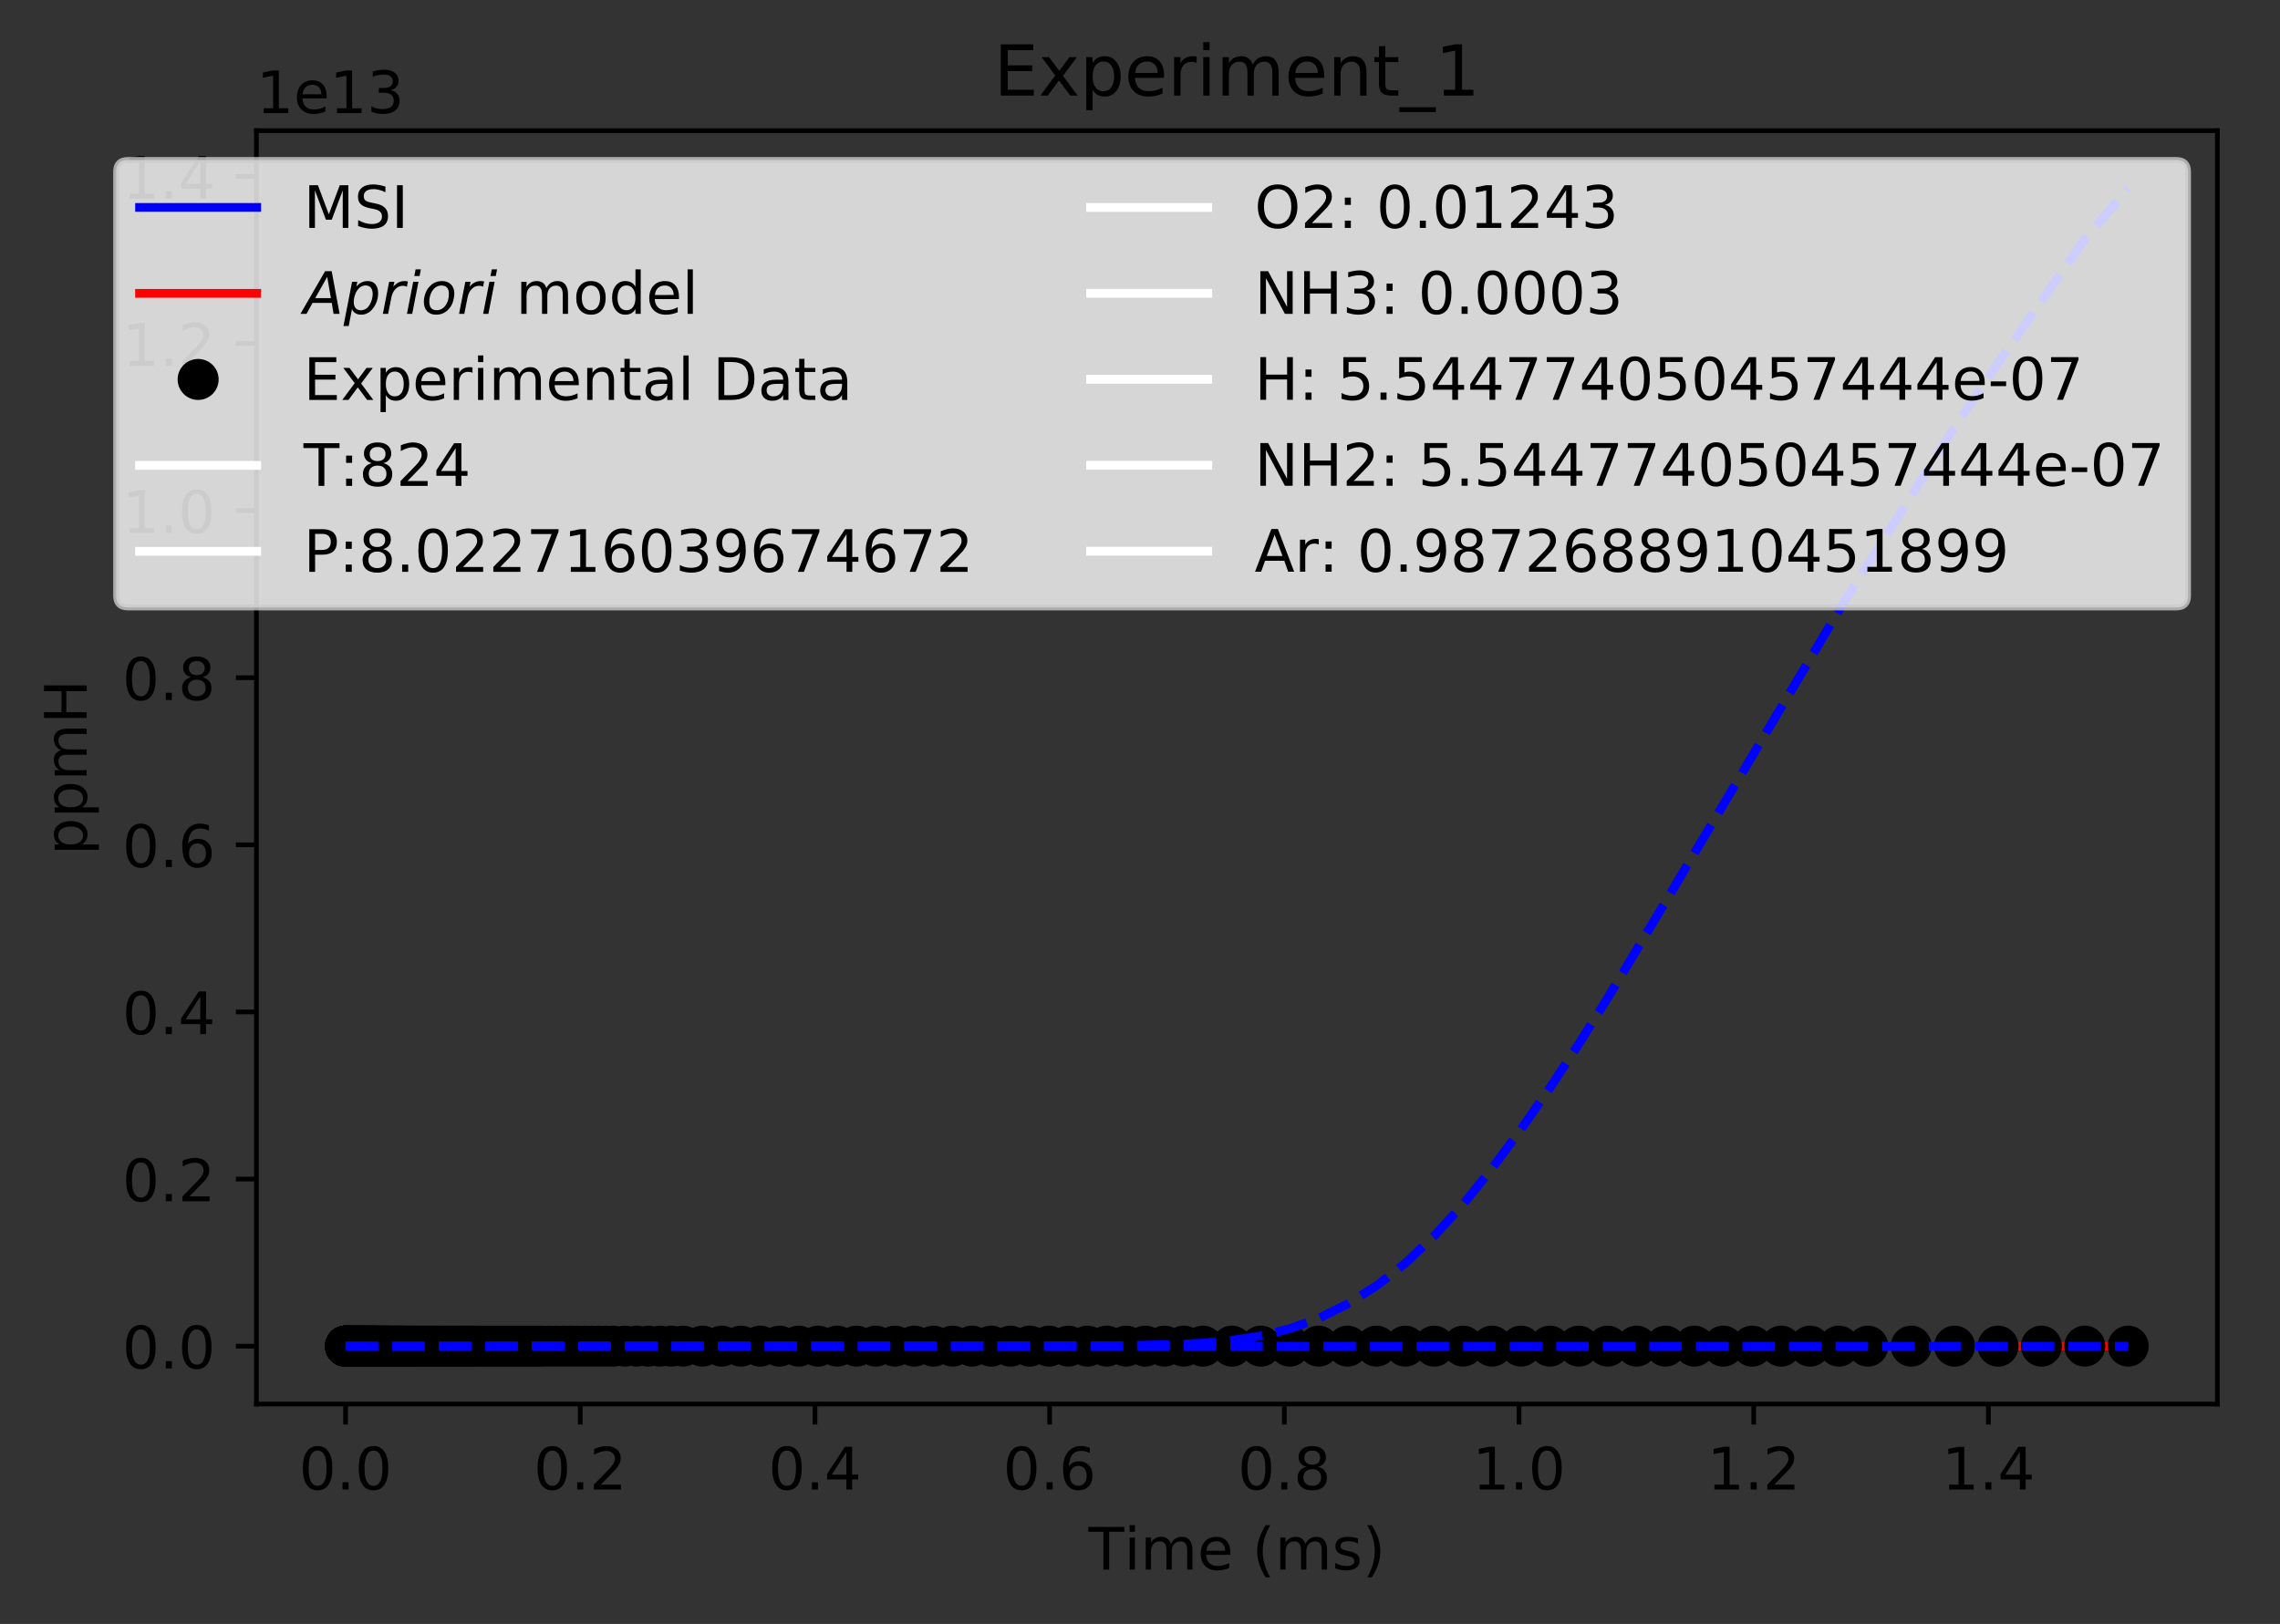 <?xml version="1.0" encoding="utf-8" standalone="no"?>
<!DOCTYPE svg PUBLIC "-//W3C//DTD SVG 1.1//EN"
  "http://www.w3.org/Graphics/SVG/1.1/DTD/svg11.dtd">
<!-- Created with matplotlib (https://matplotlib.org/) -->
<svg height="277.314pt" version="1.1" viewBox="0 0 389.281 277.314" width="389.281pt" xmlns="http://www.w3.org/2000/svg" xmlns:xlink="http://www.w3.org/1999/xlink">
 <rect x="0" y="0" width="389.281" height="277.314" fill="#333333" stroke="none"/>
 <defs>
  <style type="text/css">
*{stroke-linecap:butt;stroke-linejoin:round;}
  </style>
 </defs>
 <g id="figure_1">
  <g id="patch_1">
   <path d="M 0 277.314 
L 389.281 277.314 
L 389.281 0 
L 0 0 
z
" style="fill:none;"/>
  </g>
  <g id="axes_1">
   <g id="patch_2">
    <path d="M 43.781 239.758 
L 378.581 239.758 
L 378.581 22.318 
L 43.781 22.318 
z
" style="fill:none;"/>
   </g>
   <g id="matplotlib.axis_1">
    <g id="xtick_1">
     <g id="line2d_1">
      <defs>
       <path d="M 0 0 
L 0 3.5 
" id="m7306527400" style="stroke:#000000;stroke-width:0.8;"/>
      </defs>
      <g>
       <use style="stroke:#000000;stroke-width:0.8;" x="58.999" xlink:href="#m7306527400" y="239.758"/>
      </g>
     </g>
     <g id="text_1">
      <!-- 0.0 -->
      <defs>
       <path d="M 31.781 66.406 
Q 24.172 66.406 20.328 58.906 
Q 16.5 51.422 16.5 36.375 
Q 16.5 21.391 20.328 13.891 
Q 24.172 6.391 31.781 6.391 
Q 39.453 6.391 43.281 13.891 
Q 47.125 21.391 47.125 36.375 
Q 47.125 51.422 43.281 58.906 
Q 39.453 66.406 31.781 66.406 
z
M 31.781 74.219 
Q 44.047 74.219 50.516 64.516 
Q 56.984 54.828 56.984 36.375 
Q 56.984 17.969 50.516 8.266 
Q 44.047 -1.422 31.781 -1.422 
Q 19.531 -1.422 13.062 8.266 
Q 6.594 17.969 6.594 36.375 
Q 6.594 54.828 13.062 64.516 
Q 19.531 74.219 31.781 74.219 
z
" id="DejaVuSans-48"/>
       <path d="M 10.688 12.406 
L 21 12.406 
L 21 0 
L 10.688 0 
z
" id="DejaVuSans-46"/>
      </defs>
      <g transform="translate(51.048 254.357)scale(0.1 -0.1)">
       <use xlink:href="#DejaVuSans-48"/>
       <use x="63.623" xlink:href="#DejaVuSans-46"/>
       <use x="95.41" xlink:href="#DejaVuSans-48"/>
      </g>
     </g>
    </g>
    <g id="xtick_2">
     <g id="line2d_2">
      <g>
       <use style="stroke:#000000;stroke-width:0.8;" x="99.071" xlink:href="#m7306527400" y="239.758"/>
      </g>
     </g>
     <g id="text_2">
      <!-- 0.2 -->
      <defs>
       <path d="M 19.188 8.297 
L 53.609 8.297 
L 53.609 0 
L 7.328 0 
L 7.328 8.297 
Q 12.938 14.109 22.625 23.891 
Q 32.328 33.688 34.812 36.531 
Q 39.547 41.844 41.422 45.531 
Q 43.312 49.219 43.312 52.781 
Q 43.312 58.594 39.234 62.25 
Q 35.156 65.922 28.609 65.922 
Q 23.969 65.922 18.812 64.312 
Q 13.672 62.703 7.812 59.422 
L 7.812 69.391 
Q 13.766 71.781 18.938 73 
Q 24.125 74.219 28.422 74.219 
Q 39.75 74.219 46.484 68.547 
Q 53.219 62.891 53.219 53.422 
Q 53.219 48.922 51.531 44.891 
Q 49.859 40.875 45.406 35.406 
Q 44.188 33.984 37.641 27.219 
Q 31.109 20.453 19.188 8.297 
z
" id="DejaVuSans-50"/>
      </defs>
      <g transform="translate(91.119 254.357)scale(0.1 -0.1)">
       <use xlink:href="#DejaVuSans-48"/>
       <use x="63.623" xlink:href="#DejaVuSans-46"/>
       <use x="95.41" xlink:href="#DejaVuSans-50"/>
      </g>
     </g>
    </g>
    <g id="xtick_3">
     <g id="line2d_3">
      <g>
       <use style="stroke:#000000;stroke-width:0.8;" x="139.142" xlink:href="#m7306527400" y="239.758"/>
      </g>
     </g>
     <g id="text_3">
      <!-- 0.4 -->
      <defs>
       <path d="M 37.797 64.312 
L 12.891 25.391 
L 37.797 25.391 
z
M 35.203 72.906 
L 47.609 72.906 
L 47.609 25.391 
L 58.016 25.391 
L 58.016 17.188 
L 47.609 17.188 
L 47.609 0 
L 37.797 0 
L 37.797 17.188 
L 4.891 17.188 
L 4.891 26.703 
z
" id="DejaVuSans-52"/>
      </defs>
      <g transform="translate(131.19 254.357)scale(0.1 -0.1)">
       <use xlink:href="#DejaVuSans-48"/>
       <use x="63.623" xlink:href="#DejaVuSans-46"/>
       <use x="95.41" xlink:href="#DejaVuSans-52"/>
      </g>
     </g>
    </g>
    <g id="xtick_4">
     <g id="line2d_4">
      <g>
       <use style="stroke:#000000;stroke-width:0.8;" x="179.213" xlink:href="#m7306527400" y="239.758"/>
      </g>
     </g>
     <g id="text_4">
      <!-- 0.6 -->
      <defs>
       <path d="M 33.016 40.375 
Q 26.375 40.375 22.484 35.828 
Q 18.609 31.297 18.609 23.391 
Q 18.609 15.531 22.484 10.953 
Q 26.375 6.391 33.016 6.391 
Q 39.656 6.391 43.531 10.953 
Q 47.406 15.531 47.406 23.391 
Q 47.406 31.297 43.531 35.828 
Q 39.656 40.375 33.016 40.375 
z
M 52.594 71.297 
L 52.594 62.312 
Q 48.875 64.062 45.094 64.984 
Q 41.312 65.922 37.594 65.922 
Q 27.828 65.922 22.672 59.328 
Q 17.531 52.734 16.797 39.406 
Q 19.672 43.656 24.016 45.922 
Q 28.375 48.188 33.594 48.188 
Q 44.578 48.188 50.953 41.516 
Q 57.328 34.859 57.328 23.391 
Q 57.328 12.156 50.688 5.359 
Q 44.047 -1.422 33.016 -1.422 
Q 20.359 -1.422 13.672 8.266 
Q 6.984 17.969 6.984 36.375 
Q 6.984 53.656 15.188 63.938 
Q 23.391 74.219 37.203 74.219 
Q 40.922 74.219 44.703 73.484 
Q 48.484 72.75 52.594 71.297 
z
" id="DejaVuSans-54"/>
      </defs>
      <g transform="translate(171.261 254.357)scale(0.1 -0.1)">
       <use xlink:href="#DejaVuSans-48"/>
       <use x="63.623" xlink:href="#DejaVuSans-46"/>
       <use x="95.41" xlink:href="#DejaVuSans-54"/>
      </g>
     </g>
    </g>
    <g id="xtick_5">
     <g id="line2d_5">
      <g>
       <use style="stroke:#000000;stroke-width:0.8;" x="219.284" xlink:href="#m7306527400" y="239.758"/>
      </g>
     </g>
     <g id="text_5">
      <!-- 0.8 -->
      <defs>
       <path d="M 31.781 34.625 
Q 24.75 34.625 20.719 30.859 
Q 16.703 27.094 16.703 20.516 
Q 16.703 13.922 20.719 10.156 
Q 24.75 6.391 31.781 6.391 
Q 38.812 6.391 42.859 10.172 
Q 46.922 13.969 46.922 20.516 
Q 46.922 27.094 42.891 30.859 
Q 38.875 34.625 31.781 34.625 
z
M 21.922 38.812 
Q 15.578 40.375 12.031 44.719 
Q 8.5 49.078 8.5 55.328 
Q 8.5 64.062 14.719 69.141 
Q 20.953 74.219 31.781 74.219 
Q 42.672 74.219 48.875 69.141 
Q 55.078 64.062 55.078 55.328 
Q 55.078 49.078 51.531 44.719 
Q 48 40.375 41.703 38.812 
Q 48.828 37.156 52.797 32.312 
Q 56.781 27.484 56.781 20.516 
Q 56.781 9.906 50.312 4.234 
Q 43.844 -1.422 31.781 -1.422 
Q 19.734 -1.422 13.25 4.234 
Q 6.781 9.906 6.781 20.516 
Q 6.781 27.484 10.781 32.312 
Q 14.797 37.156 21.922 38.812 
z
M 18.312 54.391 
Q 18.312 48.734 21.844 45.562 
Q 25.391 42.391 31.781 42.391 
Q 38.141 42.391 41.719 45.562 
Q 45.312 48.734 45.312 54.391 
Q 45.312 60.062 41.719 63.234 
Q 38.141 66.406 31.781 66.406 
Q 25.391 66.406 21.844 63.234 
Q 18.312 60.062 18.312 54.391 
z
" id="DejaVuSans-56"/>
      </defs>
      <g transform="translate(211.332 254.357)scale(0.1 -0.1)">
       <use xlink:href="#DejaVuSans-48"/>
       <use x="63.623" xlink:href="#DejaVuSans-46"/>
       <use x="95.41" xlink:href="#DejaVuSans-56"/>
      </g>
     </g>
    </g>
    <g id="xtick_6">
     <g id="line2d_6">
      <g>
       <use style="stroke:#000000;stroke-width:0.8;" x="259.355" xlink:href="#m7306527400" y="239.758"/>
      </g>
     </g>
     <g id="text_6">
      <!-- 1.0 -->
      <defs>
       <path d="M 12.406 8.297 
L 28.516 8.297 
L 28.516 63.922 
L 10.984 60.406 
L 10.984 69.391 
L 28.422 72.906 
L 38.281 72.906 
L 38.281 8.297 
L 54.391 8.297 
L 54.391 0 
L 12.406 0 
z
" id="DejaVuSans-49"/>
      </defs>
      <g transform="translate(251.403 254.357)scale(0.1 -0.1)">
       <use xlink:href="#DejaVuSans-49"/>
       <use x="63.623" xlink:href="#DejaVuSans-46"/>
       <use x="95.41" xlink:href="#DejaVuSans-48"/>
      </g>
     </g>
    </g>
    <g id="xtick_7">
     <g id="line2d_7">
      <g>
       <use style="stroke:#000000;stroke-width:0.8;" x="299.426" xlink:href="#m7306527400" y="239.758"/>
      </g>
     </g>
     <g id="text_7">
      <!-- 1.2 -->
      <g transform="translate(291.474 254.357)scale(0.1 -0.1)">
       <use xlink:href="#DejaVuSans-49"/>
       <use x="63.623" xlink:href="#DejaVuSans-46"/>
       <use x="95.41" xlink:href="#DejaVuSans-50"/>
      </g>
     </g>
    </g>
    <g id="xtick_8">
     <g id="line2d_8">
      <g>
       <use style="stroke:#000000;stroke-width:0.8;" x="339.497" xlink:href="#m7306527400" y="239.758"/>
      </g>
     </g>
     <g id="text_8">
      <!-- 1.4 -->
      <g transform="translate(331.546 254.357)scale(0.1 -0.1)">
       <use xlink:href="#DejaVuSans-49"/>
       <use x="63.623" xlink:href="#DejaVuSans-46"/>
       <use x="95.41" xlink:href="#DejaVuSans-52"/>
      </g>
     </g>
    </g>
    <g id="text_9">
     <!-- Time (ms) -->
     <defs>
      <path d="M -0.297 72.906 
L 61.375 72.906 
L 61.375 64.594 
L 35.5 64.594 
L 35.5 0 
L 25.594 0 
L 25.594 64.594 
L -0.297 64.594 
z
" id="DejaVuSans-84"/>
      <path d="M 9.422 54.688 
L 18.406 54.688 
L 18.406 0 
L 9.422 0 
z
M 9.422 75.984 
L 18.406 75.984 
L 18.406 64.594 
L 9.422 64.594 
z
" id="DejaVuSans-105"/>
      <path d="M 52 44.188 
Q 55.375 50.25 60.062 53.125 
Q 64.75 56 71.094 56 
Q 79.641 56 84.281 50.016 
Q 88.922 44.047 88.922 33.016 
L 88.922 0 
L 79.891 0 
L 79.891 32.719 
Q 79.891 40.578 77.094 44.375 
Q 74.312 48.188 68.609 48.188 
Q 61.625 48.188 57.562 43.547 
Q 53.516 38.922 53.516 30.906 
L 53.516 0 
L 44.484 0 
L 44.484 32.719 
Q 44.484 40.625 41.703 44.406 
Q 38.922 48.188 33.109 48.188 
Q 26.219 48.188 22.156 43.531 
Q 18.109 38.875 18.109 30.906 
L 18.109 0 
L 9.078 0 
L 9.078 54.688 
L 18.109 54.688 
L 18.109 46.188 
Q 21.188 51.219 25.484 53.609 
Q 29.781 56 35.688 56 
Q 41.656 56 45.828 52.969 
Q 50 49.953 52 44.188 
z
" id="DejaVuSans-109"/>
      <path d="M 56.203 29.594 
L 56.203 25.203 
L 14.891 25.203 
Q 15.484 15.922 20.484 11.062 
Q 25.484 6.203 34.422 6.203 
Q 39.594 6.203 44.453 7.469 
Q 49.312 8.734 54.109 11.281 
L 54.109 2.781 
Q 49.266 0.734 44.188 -0.344 
Q 39.109 -1.422 33.891 -1.422 
Q 20.797 -1.422 13.156 6.188 
Q 5.516 13.812 5.516 26.812 
Q 5.516 40.234 12.766 48.109 
Q 20.016 56 32.328 56 
Q 43.359 56 49.781 48.891 
Q 56.203 41.797 56.203 29.594 
z
M 47.219 32.234 
Q 47.125 39.594 43.094 43.984 
Q 39.062 48.391 32.422 48.391 
Q 24.906 48.391 20.391 44.141 
Q 15.875 39.891 15.188 32.172 
z
" id="DejaVuSans-101"/>
      <path id="DejaVuSans-32"/>
      <path d="M 31 75.875 
Q 24.469 64.656 21.281 53.656 
Q 18.109 42.672 18.109 31.391 
Q 18.109 20.125 21.312 9.062 
Q 24.516 -2 31 -13.188 
L 23.188 -13.188 
Q 15.875 -1.703 12.234 9.375 
Q 8.594 20.453 8.594 31.391 
Q 8.594 42.281 12.203 53.312 
Q 15.828 64.359 23.188 75.875 
z
" id="DejaVuSans-40"/>
      <path d="M 44.281 53.078 
L 44.281 44.578 
Q 40.484 46.531 36.375 47.5 
Q 32.281 48.484 27.875 48.484 
Q 21.188 48.484 17.844 46.438 
Q 14.5 44.391 14.5 40.281 
Q 14.5 37.156 16.891 35.375 
Q 19.281 33.594 26.516 31.984 
L 29.594 31.297 
Q 39.156 29.25 43.188 25.516 
Q 47.219 21.781 47.219 15.094 
Q 47.219 7.469 41.188 3.016 
Q 35.156 -1.422 24.609 -1.422 
Q 20.219 -1.422 15.453 -0.562 
Q 10.688 0.297 5.422 2 
L 5.422 11.281 
Q 10.406 8.688 15.234 7.391 
Q 20.062 6.109 24.812 6.109 
Q 31.156 6.109 34.562 8.281 
Q 37.984 10.453 37.984 14.406 
Q 37.984 18.062 35.516 20.016 
Q 33.062 21.969 24.703 23.781 
L 21.578 24.516 
Q 13.234 26.266 9.516 29.906 
Q 5.812 33.547 5.812 39.891 
Q 5.812 47.609 11.281 51.797 
Q 16.75 56 26.812 56 
Q 31.781 56 36.172 55.266 
Q 40.578 54.547 44.281 53.078 
z
" id="DejaVuSans-115"/>
      <path d="M 8.016 75.875 
L 15.828 75.875 
Q 23.141 64.359 26.781 53.312 
Q 30.422 42.281 30.422 31.391 
Q 30.422 20.453 26.781 9.375 
Q 23.141 -1.703 15.828 -13.188 
L 8.016 -13.188 
Q 14.5 -2 17.703 9.062 
Q 20.906 20.125 20.906 31.391 
Q 20.906 42.672 17.703 53.656 
Q 14.5 64.656 8.016 75.875 
z
" id="DejaVuSans-41"/>
     </defs>
     <g transform="translate(185.828 268.035)scale(0.1 -0.1)">
      <use xlink:href="#DejaVuSans-84"/>
      <use x="61.037" xlink:href="#DejaVuSans-105"/>
      <use x="88.82" xlink:href="#DejaVuSans-109"/>
      <use x="186.232" xlink:href="#DejaVuSans-101"/>
      <use x="247.756" xlink:href="#DejaVuSans-32"/>
      <use x="279.543" xlink:href="#DejaVuSans-40"/>
      <use x="318.557" xlink:href="#DejaVuSans-109"/>
      <use x="415.969" xlink:href="#DejaVuSans-115"/>
      <use x="468.068" xlink:href="#DejaVuSans-41"/>
     </g>
    </g>
   </g>
   <g id="matplotlib.axis_2">
    <g id="ytick_1">
     <g id="line2d_9">
      <defs>
       <path d="M 0 0 
L -3.5 0 
" id="m672550f50e" style="stroke:#000000;stroke-width:0.8;"/>
      </defs>
      <g>
       <use style="stroke:#000000;stroke-width:0.8;" x="43.781" xlink:href="#m672550f50e" y="229.874"/>
      </g>
     </g>
     <g id="text_10">
      <!-- 0.0 -->
      <g transform="translate(20.878 233.674)scale(0.1 -0.1)">
       <use xlink:href="#DejaVuSans-48"/>
       <use x="63.623" xlink:href="#DejaVuSans-46"/>
       <use x="95.41" xlink:href="#DejaVuSans-48"/>
      </g>
     </g>
    </g>
    <g id="ytick_2">
     <g id="line2d_10">
      <g>
       <use style="stroke:#000000;stroke-width:0.8;" x="43.781" xlink:href="#m672550f50e" y="201.339"/>
      </g>
     </g>
     <g id="text_11">
      <!-- 0.2 -->
      <g transform="translate(20.878 205.138)scale(0.1 -0.1)">
       <use xlink:href="#DejaVuSans-48"/>
       <use x="63.623" xlink:href="#DejaVuSans-46"/>
       <use x="95.41" xlink:href="#DejaVuSans-50"/>
      </g>
     </g>
    </g>
    <g id="ytick_3">
     <g id="line2d_11">
      <g>
       <use style="stroke:#000000;stroke-width:0.8;" x="43.781" xlink:href="#m672550f50e" y="172.804"/>
      </g>
     </g>
     <g id="text_12">
      <!-- 0.4 -->
      <g transform="translate(20.878 176.603)scale(0.1 -0.1)">
       <use xlink:href="#DejaVuSans-48"/>
       <use x="63.623" xlink:href="#DejaVuSans-46"/>
       <use x="95.41" xlink:href="#DejaVuSans-52"/>
      </g>
     </g>
    </g>
    <g id="ytick_4">
     <g id="line2d_12">
      <g>
       <use style="stroke:#000000;stroke-width:0.8;" x="43.781" xlink:href="#m672550f50e" y="144.268"/>
      </g>
     </g>
     <g id="text_13">
      <!-- 0.6 -->
      <g transform="translate(20.878 148.068)scale(0.1 -0.1)">
       <use xlink:href="#DejaVuSans-48"/>
       <use x="63.623" xlink:href="#DejaVuSans-46"/>
       <use x="95.41" xlink:href="#DejaVuSans-54"/>
      </g>
     </g>
    </g>
    <g id="ytick_5">
     <g id="line2d_13">
      <g>
       <use style="stroke:#000000;stroke-width:0.8;" x="43.781" xlink:href="#m672550f50e" y="115.733"/>
      </g>
     </g>
     <g id="text_14">
      <!-- 0.8 -->
      <g transform="translate(20.878 119.532)scale(0.1 -0.1)">
       <use xlink:href="#DejaVuSans-48"/>
       <use x="63.623" xlink:href="#DejaVuSans-46"/>
       <use x="95.41" xlink:href="#DejaVuSans-56"/>
      </g>
     </g>
    </g>
    <g id="ytick_6">
     <g id="line2d_14">
      <g>
       <use style="stroke:#000000;stroke-width:0.8;" x="43.781" xlink:href="#m672550f50e" y="87.198"/>
      </g>
     </g>
     <g id="text_15">
      <!-- 1.0 -->
      <g transform="translate(20.878 90.997)scale(0.1 -0.1)">
       <use xlink:href="#DejaVuSans-49"/>
       <use x="63.623" xlink:href="#DejaVuSans-46"/>
       <use x="95.41" xlink:href="#DejaVuSans-48"/>
      </g>
     </g>
    </g>
    <g id="ytick_7">
     <g id="line2d_15">
      <g>
       <use style="stroke:#000000;stroke-width:0.8;" x="43.781" xlink:href="#m672550f50e" y="58.662"/>
      </g>
     </g>
     <g id="text_16">
      <!-- 1.2 -->
      <g transform="translate(20.878 62.462)scale(0.1 -0.1)">
       <use xlink:href="#DejaVuSans-49"/>
       <use x="63.623" xlink:href="#DejaVuSans-46"/>
       <use x="95.41" xlink:href="#DejaVuSans-50"/>
      </g>
     </g>
    </g>
    <g id="ytick_8">
     <g id="line2d_16">
      <g>
       <use style="stroke:#000000;stroke-width:0.8;" x="43.781" xlink:href="#m672550f50e" y="30.127"/>
      </g>
     </g>
     <g id="text_17">
      <!-- 1.4 -->
      <g transform="translate(20.878 33.926)scale(0.1 -0.1)">
       <use xlink:href="#DejaVuSans-49"/>
       <use x="63.623" xlink:href="#DejaVuSans-46"/>
       <use x="95.41" xlink:href="#DejaVuSans-52"/>
      </g>
     </g>
    </g>
    <g id="text_18">
     <!-- ppmH -->
     <defs>
      <path d="M 18.109 8.203 
L 18.109 -20.797 
L 9.078 -20.797 
L 9.078 54.688 
L 18.109 54.688 
L 18.109 46.391 
Q 20.953 51.266 25.266 53.625 
Q 29.594 56 35.594 56 
Q 45.562 56 51.781 48.094 
Q 58.016 40.188 58.016 27.297 
Q 58.016 14.406 51.781 6.484 
Q 45.562 -1.422 35.594 -1.422 
Q 29.594 -1.422 25.266 0.953 
Q 20.953 3.328 18.109 8.203 
z
M 48.688 27.297 
Q 48.688 37.203 44.609 42.844 
Q 40.531 48.484 33.406 48.484 
Q 26.266 48.484 22.188 42.844 
Q 18.109 37.203 18.109 27.297 
Q 18.109 17.391 22.188 11.75 
Q 26.266 6.109 33.406 6.109 
Q 40.531 6.109 44.609 11.75 
Q 48.688 17.391 48.688 27.297 
z
" id="DejaVuSans-112"/>
      <path d="M 9.812 72.906 
L 19.672 72.906 
L 19.672 43.016 
L 55.516 43.016 
L 55.516 72.906 
L 65.375 72.906 
L 65.375 0 
L 55.516 0 
L 55.516 34.719 
L 19.672 34.719 
L 19.672 0 
L 9.812 0 
z
" id="DejaVuSans-72"/>
     </defs>
     <g transform="translate(14.798 146.017)rotate(-90)scale(0.1 -0.1)">
      <use xlink:href="#DejaVuSans-112"/>
      <use x="63.477" xlink:href="#DejaVuSans-112"/>
      <use x="126.953" xlink:href="#DejaVuSans-109"/>
      <use x="224.365" xlink:href="#DejaVuSans-72"/>
     </g>
    </g>
    <g id="text_19">
     <!-- 1e13 -->
     <defs>
      <path d="M 40.578 39.312 
Q 47.656 37.797 51.625 33 
Q 55.609 28.219 55.609 21.188 
Q 55.609 10.406 48.188 4.484 
Q 40.766 -1.422 27.094 -1.422 
Q 22.516 -1.422 17.656 -0.516 
Q 12.797 0.391 7.625 2.203 
L 7.625 11.719 
Q 11.719 9.328 16.594 8.109 
Q 21.484 6.891 26.812 6.891 
Q 36.078 6.891 40.938 10.547 
Q 45.797 14.203 45.797 21.188 
Q 45.797 27.641 41.281 31.266 
Q 36.766 34.906 28.719 34.906 
L 20.219 34.906 
L 20.219 43.016 
L 29.109 43.016 
Q 36.375 43.016 40.234 45.922 
Q 44.094 48.828 44.094 54.297 
Q 44.094 59.906 40.109 62.906 
Q 36.141 65.922 28.719 65.922 
Q 24.656 65.922 20.016 65.031 
Q 15.375 64.156 9.812 62.312 
L 9.812 71.094 
Q 15.438 72.656 20.344 73.438 
Q 25.25 74.219 29.594 74.219 
Q 40.828 74.219 47.359 69.109 
Q 53.906 64.016 53.906 55.328 
Q 53.906 49.266 50.438 45.094 
Q 46.969 40.922 40.578 39.312 
z
" id="DejaVuSans-51"/>
     </defs>
     <g transform="translate(43.781 19.318)scale(0.1 -0.1)">
      <use xlink:href="#DejaVuSans-49"/>
      <use x="63.623" xlink:href="#DejaVuSans-101"/>
      <use x="125.146" xlink:href="#DejaVuSans-49"/>
      <use x="188.77" xlink:href="#DejaVuSans-51"/>
     </g>
    </g>
   </g>
   <g id="line2d_17">
    <path clip-path="url(#pd52aeaed64)" d="M 58.999 229.874 
L 362.035 229.874 
L 362.035 229.874 
" style="fill:none;stroke:#0000ff;stroke-linecap:square;stroke-width:1.5;"/>
   </g>
   <g id="line2d_18">
    <path clip-path="url(#pd52aeaed64)" d="M 58.999 229.874 
L 362.035 229.874 
L 362.035 229.874 
" style="fill:none;stroke:#ff0000;stroke-linecap:square;stroke-width:1.5;"/>
   </g>
   <g id="line2d_19">
    <defs>
     <path d="M 0 3 
C 0.796 3 1.559 2.684 2.121 2.121 
C 2.684 1.559 3 0.796 3 0 
C 3 -0.796 2.684 -1.559 2.121 -2.121 
C 1.559 -2.684 0.796 -3 0 -3 
C -0.796 -3 -1.559 -2.684 -2.121 -2.121 
C -2.684 -1.559 -3 -0.796 -3 0 
C -3 0.796 -2.684 1.559 -2.121 2.121 
C -1.559 2.684 -0.796 3 0 3 
z
" id="mb605d12020" style="stroke:#000000;"/>
    </defs>
    <g clip-path="url(#pd52aeaed64)">
     <use style="stroke:#000000;" x="58.999" xlink:href="#mb605d12020" y="229.874"/>
     <use style="stroke:#000000;" x="58.999" xlink:href="#mb605d12020" y="229.874"/>
     <use style="stroke:#000000;" x="59" xlink:href="#mb605d12020" y="229.874"/>
     <use style="stroke:#000000;" x="59" xlink:href="#mb605d12020" y="229.874"/>
     <use style="stroke:#000000;" x="59" xlink:href="#mb605d12020" y="229.874"/>
     <use style="stroke:#000000;" x="59" xlink:href="#mb605d12020" y="229.874"/>
     <use style="stroke:#000000;" x="59.001" xlink:href="#mb605d12020" y="229.874"/>
     <use style="stroke:#000000;" x="59.001" xlink:href="#mb605d12020" y="229.874"/>
     <use style="stroke:#000000;" x="59.003" xlink:href="#mb605d12020" y="229.874"/>
     <use style="stroke:#000000;" x="59.005" xlink:href="#mb605d12020" y="229.874"/>
     <use style="stroke:#000000;" x="59.007" xlink:href="#mb605d12020" y="229.874"/>
     <use style="stroke:#000000;" x="59.01" xlink:href="#mb605d12020" y="229.874"/>
     <use style="stroke:#000000;" x="59.012" xlink:href="#mb605d12020" y="229.874"/>
     <use style="stroke:#000000;" x="59.015" xlink:href="#mb605d12020" y="229.874"/>
     <use style="stroke:#000000;" x="59.018" xlink:href="#mb605d12020" y="229.874"/>
     <use style="stroke:#000000;" x="59.022" xlink:href="#mb605d12020" y="229.874"/>
     <use style="stroke:#000000;" x="59.025" xlink:href="#mb605d12020" y="229.874"/>
     <use style="stroke:#000000;" x="59.028" xlink:href="#mb605d12020" y="229.874"/>
     <use style="stroke:#000000;" x="59.043" xlink:href="#mb605d12020" y="229.874"/>
     <use style="stroke:#000000;" x="59.051" xlink:href="#mb605d12020" y="229.874"/>
     <use style="stroke:#000000;" x="59.06" xlink:href="#mb605d12020" y="229.874"/>
     <use style="stroke:#000000;" x="59.068" xlink:href="#mb605d12020" y="229.874"/>
     <use style="stroke:#000000;" x="59.077" xlink:href="#mb605d12020" y="229.874"/>
     <use style="stroke:#000000;" x="59.086" xlink:href="#mb605d12020" y="229.874"/>
     <use style="stroke:#000000;" x="59.104" xlink:href="#mb605d12020" y="229.874"/>
     <use style="stroke:#000000;" x="59.122" xlink:href="#mb605d12020" y="229.874"/>
     <use style="stroke:#000000;" x="59.141" xlink:href="#mb605d12020" y="229.874"/>
     <use style="stroke:#000000;" x="59.159" xlink:href="#mb605d12020" y="229.874"/>
     <use style="stroke:#000000;" x="59.178" xlink:href="#mb605d12020" y="229.874"/>
     <use style="stroke:#000000;" x="59.196" xlink:href="#mb605d12020" y="229.874"/>
     <use style="stroke:#000000;" x="59.214" xlink:href="#mb605d12020" y="229.874"/>
     <use style="stroke:#000000;" x="59.234" xlink:href="#mb605d12020" y="229.874"/>
     <use style="stroke:#000000;" x="59.266" xlink:href="#mb605d12020" y="229.874"/>
     <use style="stroke:#000000;" x="59.3" xlink:href="#mb605d12020" y="229.874"/>
     <use style="stroke:#000000;" x="59.332" xlink:href="#mb605d12020" y="229.874"/>
     <use style="stroke:#000000;" x="59.366" xlink:href="#mb605d12020" y="229.874"/>
     <use style="stroke:#000000;" x="59.398" xlink:href="#mb605d12020" y="229.874"/>
     <use style="stroke:#000000;" x="59.432" xlink:href="#mb605d12020" y="229.874"/>
     <use style="stroke:#000000;" x="59.464" xlink:href="#mb605d12020" y="229.874"/>
     <use style="stroke:#000000;" x="59.498" xlink:href="#mb605d12020" y="229.874"/>
     <use style="stroke:#000000;" x="59.53" xlink:href="#mb605d12020" y="229.874"/>
     <use style="stroke:#000000;" x="59.588" xlink:href="#mb605d12020" y="229.874"/>
     <use style="stroke:#000000;" x="59.627" xlink:href="#mb605d12020" y="229.874"/>
     <use style="stroke:#000000;" x="59.665" xlink:href="#mb605d12020" y="229.874"/>
     <use style="stroke:#000000;" x="59.703" xlink:href="#mb605d12020" y="229.874"/>
     <use style="stroke:#000000;" x="59.741" xlink:href="#mb605d12020" y="229.874"/>
     <use style="stroke:#000000;" x="59.779" xlink:href="#mb605d12020" y="229.874"/>
     <use style="stroke:#000000;" x="59.817" xlink:href="#mb605d12020" y="229.874"/>
     <use style="stroke:#000000;" x="59.855" xlink:href="#mb605d12020" y="229.874"/>
     <use style="stroke:#000000;" x="59.917" xlink:href="#mb605d12020" y="229.874"/>
     <use style="stroke:#000000;" x="59.979" xlink:href="#mb605d12020" y="229.874"/>
     <use style="stroke:#000000;" x="60.041" xlink:href="#mb605d12020" y="229.874"/>
     <use style="stroke:#000000;" x="60.101" xlink:href="#mb605d12020" y="229.874"/>
     <use style="stroke:#000000;" x="60.163" xlink:href="#mb605d12020" y="229.874"/>
     <use style="stroke:#000000;" x="60.226" xlink:href="#mb605d12020" y="229.874"/>
     <use style="stroke:#000000;" x="60.288" xlink:href="#mb605d12020" y="229.874"/>
     <use style="stroke:#000000;" x="60.348" xlink:href="#mb605d12020" y="229.874"/>
     <use style="stroke:#000000;" x="60.41" xlink:href="#mb605d12020" y="229.874"/>
     <use style="stroke:#000000;" x="60.472" xlink:href="#mb605d12020" y="229.874"/>
     <use style="stroke:#000000;" x="60.534" xlink:href="#mb605d12020" y="229.874"/>
     <use style="stroke:#000000;" x="60.594" xlink:href="#mb605d12020" y="229.874"/>
     <use style="stroke:#000000;" x="60.656" xlink:href="#mb605d12020" y="229.874"/>
     <use style="stroke:#000000;" x="60.718" xlink:href="#mb605d12020" y="229.874"/>
     <use style="stroke:#000000;" x="60.781" xlink:href="#mb605d12020" y="229.874"/>
     <use style="stroke:#000000;" x="60.841" xlink:href="#mb605d12020" y="229.874"/>
     <use style="stroke:#000000;" x="60.903" xlink:href="#mb605d12020" y="229.874"/>
     <use style="stroke:#000000;" x="60.965" xlink:href="#mb605d12020" y="229.874"/>
     <use style="stroke:#000000;" x="61.023" xlink:href="#mb605d12020" y="229.874"/>
     <use style="stroke:#000000;" x="61.083" xlink:href="#mb605d12020" y="229.874"/>
     <use style="stroke:#000000;" x="61.143" xlink:href="#mb605d12020" y="229.874"/>
     <use style="stroke:#000000;" x="61.203" xlink:href="#mb605d12020" y="229.874"/>
     <use style="stroke:#000000;" x="61.263" xlink:href="#mb605d12020" y="229.874"/>
     <use style="stroke:#000000;" x="61.344" xlink:href="#mb605d12020" y="229.874"/>
     <use style="stroke:#000000;" x="61.404" xlink:href="#mb605d12020" y="229.874"/>
     <use style="stroke:#000000;" x="61.464" xlink:href="#mb605d12020" y="229.874"/>
     <use style="stroke:#000000;" x="61.524" xlink:href="#mb605d12020" y="229.874"/>
     <use style="stroke:#000000;" x="61.584" xlink:href="#mb605d12020" y="229.874"/>
     <use style="stroke:#000000;" x="61.644" xlink:href="#mb605d12020" y="229.874"/>
     <use style="stroke:#000000;" x="61.704" xlink:href="#mb605d12020" y="229.874"/>
     <use style="stroke:#000000;" x="61.764" xlink:href="#mb605d12020" y="229.874"/>
     <use style="stroke:#000000;" x="61.824" xlink:href="#mb605d12020" y="229.874"/>
     <use style="stroke:#000000;" x="61.885" xlink:href="#mb605d12020" y="229.874"/>
     <use style="stroke:#000000;" x="61.945" xlink:href="#mb605d12020" y="229.874"/>
     <use style="stroke:#000000;" x="62.005" xlink:href="#mb605d12020" y="229.874"/>
     <use style="stroke:#000000;" x="62.105" xlink:href="#mb605d12020" y="229.874"/>
     <use style="stroke:#000000;" x="62.205" xlink:href="#mb605d12020" y="229.874"/>
     <use style="stroke:#000000;" x="62.285" xlink:href="#mb605d12020" y="229.874"/>
     <use style="stroke:#000000;" x="62.385" xlink:href="#mb605d12020" y="229.874"/>
     <use style="stroke:#000000;" x="62.486" xlink:href="#mb605d12020" y="229.874"/>
     <use style="stroke:#000000;" x="62.566" xlink:href="#mb605d12020" y="229.874"/>
     <use style="stroke:#000000;" x="62.666" xlink:href="#mb605d12020" y="229.874"/>
     <use style="stroke:#000000;" x="62.746" xlink:href="#mb605d12020" y="229.874"/>
     <use style="stroke:#000000;" x="62.846" xlink:href="#mb605d12020" y="229.874"/>
     <use style="stroke:#000000;" x="62.946" xlink:href="#mb605d12020" y="229.874"/>
     <use style="stroke:#000000;" x="63.027" xlink:href="#mb605d12020" y="229.874"/>
     <use style="stroke:#000000;" x="63.127" xlink:href="#mb605d12020" y="229.874"/>
     <use style="stroke:#000000;" x="63.227" xlink:href="#mb605d12020" y="229.874"/>
     <use style="stroke:#000000;" x="63.307" xlink:href="#mb605d12020" y="229.874"/>
     <use style="stroke:#000000;" x="63.407" xlink:href="#mb605d12020" y="229.874"/>
     <use style="stroke:#000000;" x="63.507" xlink:href="#mb605d12020" y="229.874"/>
     <use style="stroke:#000000;" x="63.588" xlink:href="#mb605d12020" y="229.874"/>
     <use style="stroke:#000000;" x="63.688" xlink:href="#mb605d12020" y="229.874"/>
     <use style="stroke:#000000;" x="63.768" xlink:href="#mb605d12020" y="229.874"/>
     <use style="stroke:#000000;" x="63.868" xlink:href="#mb605d12020" y="229.874"/>
     <use style="stroke:#000000;" x="63.968" xlink:href="#mb605d12020" y="229.874"/>
     <use style="stroke:#000000;" x="64.048" xlink:href="#mb605d12020" y="229.874"/>
     <use style="stroke:#000000;" x="64.149" xlink:href="#mb605d12020" y="229.874"/>
     <use style="stroke:#000000;" x="64.249" xlink:href="#mb605d12020" y="229.874"/>
     <use style="stroke:#000000;" x="64.329" xlink:href="#mb605d12020" y="229.874"/>
     <use style="stroke:#000000;" x="64.469" xlink:href="#mb605d12020" y="229.874"/>
     <use style="stroke:#000000;" x="64.609" xlink:href="#mb605d12020" y="229.874"/>
     <use style="stroke:#000000;" x="64.75" xlink:href="#mb605d12020" y="229.874"/>
     <use style="stroke:#000000;" x="64.89" xlink:href="#mb605d12020" y="229.874"/>
     <use style="stroke:#000000;" x="65.03" xlink:href="#mb605d12020" y="229.874"/>
     <use style="stroke:#000000;" x="65.17" xlink:href="#mb605d12020" y="229.874"/>
     <use style="stroke:#000000;" x="65.311" xlink:href="#mb605d12020" y="229.874"/>
     <use style="stroke:#000000;" x="65.451" xlink:href="#mb605d12020" y="229.874"/>
     <use style="stroke:#000000;" x="65.591" xlink:href="#mb605d12020" y="229.874"/>
     <use style="stroke:#000000;" x="65.731" xlink:href="#mb605d12020" y="229.874"/>
     <use style="stroke:#000000;" x="65.872" xlink:href="#mb605d12020" y="229.874"/>
     <use style="stroke:#000000;" x="66.032" xlink:href="#mb605d12020" y="229.874"/>
     <use style="stroke:#000000;" x="66.172" xlink:href="#mb605d12020" y="229.874"/>
     <use style="stroke:#000000;" x="66.312" xlink:href="#mb605d12020" y="229.874"/>
     <use style="stroke:#000000;" x="66.453" xlink:href="#mb605d12020" y="229.874"/>
     <use style="stroke:#000000;" x="66.593" xlink:href="#mb605d12020" y="229.874"/>
     <use style="stroke:#000000;" x="66.733" xlink:href="#mb605d12020" y="229.874"/>
     <use style="stroke:#000000;" x="66.934" xlink:href="#mb605d12020" y="229.874"/>
     <use style="stroke:#000000;" x="67.154" xlink:href="#mb605d12020" y="229.874"/>
     <use style="stroke:#000000;" x="67.374" xlink:href="#mb605d12020" y="229.874"/>
     <use style="stroke:#000000;" x="67.575" xlink:href="#mb605d12020" y="229.874"/>
     <use style="stroke:#000000;" x="67.795" xlink:href="#mb605d12020" y="229.874"/>
     <use style="stroke:#000000;" x="67.995" xlink:href="#mb605d12020" y="229.874"/>
     <use style="stroke:#000000;" x="68.216" xlink:href="#mb605d12020" y="229.874"/>
     <use style="stroke:#000000;" x="68.436" xlink:href="#mb605d12020" y="229.874"/>
     <use style="stroke:#000000;" x="68.637" xlink:href="#mb605d12020" y="229.874"/>
     <use style="stroke:#000000;" x="68.857" xlink:href="#mb605d12020" y="229.874"/>
     <use style="stroke:#000000;" x="69.077" xlink:href="#mb605d12020" y="229.874"/>
     <use style="stroke:#000000;" x="69.398" xlink:href="#mb605d12020" y="229.874"/>
     <use style="stroke:#000000;" x="69.738" xlink:href="#mb605d12020" y="229.874"/>
     <use style="stroke:#000000;" x="70.079" xlink:href="#mb605d12020" y="229.874"/>
     <use style="stroke:#000000;" x="70.42" xlink:href="#mb605d12020" y="229.874"/>
     <use style="stroke:#000000;" x="70.76" xlink:href="#mb605d12020" y="229.874"/>
     <use style="stroke:#000000;" x="71.081" xlink:href="#mb605d12020" y="229.874"/>
     <use style="stroke:#000000;" x="71.622" xlink:href="#mb605d12020" y="229.874"/>
     <use style="stroke:#000000;" x="72.163" xlink:href="#mb605d12020" y="229.874"/>
     <use style="stroke:#000000;" x="72.684" xlink:href="#mb605d12020" y="229.874"/>
     <use style="stroke:#000000;" x="73.225" xlink:href="#mb605d12020" y="229.874"/>
     <use style="stroke:#000000;" x="73.746" xlink:href="#mb605d12020" y="229.874"/>
     <use style="stroke:#000000;" x="74.287" xlink:href="#mb605d12020" y="229.874"/>
     <use style="stroke:#000000;" x="74.807" xlink:href="#mb605d12020" y="229.874"/>
     <use style="stroke:#000000;" x="75.348" xlink:href="#mb605d12020" y="229.874"/>
     <use style="stroke:#000000;" x="75.889" xlink:href="#mb605d12020" y="229.874"/>
     <use style="stroke:#000000;" x="76.41" xlink:href="#mb605d12020" y="229.874"/>
     <use style="stroke:#000000;" x="76.951" xlink:href="#mb605d12020" y="229.874"/>
     <use style="stroke:#000000;" x="77.472" xlink:href="#mb605d12020" y="229.874"/>
     <use style="stroke:#000000;" x="78.013" xlink:href="#mb605d12020" y="229.874"/>
     <use style="stroke:#000000;" x="78.554" xlink:href="#mb605d12020" y="229.874"/>
     <use style="stroke:#000000;" x="79.079" xlink:href="#mb605d12020" y="229.874"/>
     <use style="stroke:#000000;" x="79.611" xlink:href="#mb605d12020" y="229.874"/>
     <use style="stroke:#000000;" x="80.144" xlink:href="#mb605d12020" y="229.874"/>
     <use style="stroke:#000000;" x="80.677" xlink:href="#mb605d12020" y="229.874"/>
     <use style="stroke:#000000;" x="81.21" xlink:href="#mb605d12020" y="229.874"/>
     <use style="stroke:#000000;" x="82.017" xlink:href="#mb605d12020" y="229.874"/>
     <use style="stroke:#000000;" x="82.825" xlink:href="#mb605d12020" y="229.874"/>
     <use style="stroke:#000000;" x="83.633" xlink:href="#mb605d12020" y="229.874"/>
     <use style="stroke:#000000;" x="84.441" xlink:href="#mb605d12020" y="229.874"/>
     <use style="stroke:#000000;" x="85.249" xlink:href="#mb605d12020" y="229.874"/>
     <use style="stroke:#000000;" x="86.057" xlink:href="#mb605d12020" y="229.874"/>
     <use style="stroke:#000000;" x="86.865" xlink:href="#mb605d12020" y="229.874"/>
     <use style="stroke:#000000;" x="87.673" xlink:href="#mb605d12020" y="229.874"/>
     <use style="stroke:#000000;" x="88.48" xlink:href="#mb605d12020" y="229.874"/>
     <use style="stroke:#000000;" x="89.288" xlink:href="#mb605d12020" y="229.874"/>
     <use style="stroke:#000000;" x="90.096" xlink:href="#mb605d12020" y="229.874"/>
     <use style="stroke:#000000;" x="90.904" xlink:href="#mb605d12020" y="229.874"/>
     <use style="stroke:#000000;" x="91.712" xlink:href="#mb605d12020" y="229.874"/>
     <use style="stroke:#000000;" x="92.52" xlink:href="#mb605d12020" y="229.874"/>
     <use style="stroke:#000000;" x="93.739" xlink:href="#mb605d12020" y="229.874"/>
     <use style="stroke:#000000;" x="94.957" xlink:href="#mb605d12020" y="229.874"/>
     <use style="stroke:#000000;" x="96.176" xlink:href="#mb605d12020" y="229.874"/>
     <use style="stroke:#000000;" x="97.395" xlink:href="#mb605d12020" y="229.874"/>
     <use style="stroke:#000000;" x="98.614" xlink:href="#mb605d12020" y="229.874"/>
     <use style="stroke:#000000;" x="99.832" xlink:href="#mb605d12020" y="229.874"/>
     <use style="stroke:#000000;" x="101.051" xlink:href="#mb605d12020" y="229.874"/>
     <use style="stroke:#000000;" x="102.27" xlink:href="#mb605d12020" y="229.874"/>
     <use style="stroke:#000000;" x="103.489" xlink:href="#mb605d12020" y="229.874"/>
     <use style="stroke:#000000;" x="104.707" xlink:href="#mb605d12020" y="229.874"/>
     <use style="stroke:#000000;" x="106.697" xlink:href="#mb605d12020" y="229.874"/>
     <use style="stroke:#000000;" x="108.688" xlink:href="#mb605d12020" y="229.874"/>
     <use style="stroke:#000000;" x="110.678" xlink:href="#mb605d12020" y="229.874"/>
     <use style="stroke:#000000;" x="112.668" xlink:href="#mb605d12020" y="229.874"/>
     <use style="stroke:#000000;" x="114.658" xlink:href="#mb605d12020" y="229.874"/>
     <use style="stroke:#000000;" x="116.648" xlink:href="#mb605d12020" y="229.874"/>
     <use style="stroke:#000000;" x="119.935" xlink:href="#mb605d12020" y="229.874"/>
     <use style="stroke:#000000;" x="123.222" xlink:href="#mb605d12020" y="229.874"/>
     <use style="stroke:#000000;" x="126.509" xlink:href="#mb605d12020" y="229.874"/>
     <use style="stroke:#000000;" x="129.796" xlink:href="#mb605d12020" y="229.874"/>
     <use style="stroke:#000000;" x="133.083" xlink:href="#mb605d12020" y="229.874"/>
     <use style="stroke:#000000;" x="136.37" xlink:href="#mb605d12020" y="229.874"/>
     <use style="stroke:#000000;" x="139.657" xlink:href="#mb605d12020" y="229.874"/>
     <use style="stroke:#000000;" x="142.944" xlink:href="#mb605d12020" y="229.874"/>
     <use style="stroke:#000000;" x="146.231" xlink:href="#mb605d12020" y="229.874"/>
     <use style="stroke:#000000;" x="149.518" xlink:href="#mb605d12020" y="229.874"/>
     <use style="stroke:#000000;" x="152.805" xlink:href="#mb605d12020" y="229.874"/>
     <use style="stroke:#000000;" x="156.092" xlink:href="#mb605d12020" y="229.874"/>
     <use style="stroke:#000000;" x="159.379" xlink:href="#mb605d12020" y="229.874"/>
     <use style="stroke:#000000;" x="162.666" xlink:href="#mb605d12020" y="229.874"/>
     <use style="stroke:#000000;" x="165.953" xlink:href="#mb605d12020" y="229.874"/>
     <use style="stroke:#000000;" x="169.24" xlink:href="#mb605d12020" y="229.874"/>
     <use style="stroke:#000000;" x="172.527" xlink:href="#mb605d12020" y="229.874"/>
     <use style="stroke:#000000;" x="175.814" xlink:href="#mb605d12020" y="229.874"/>
     <use style="stroke:#000000;" x="179.101" xlink:href="#mb605d12020" y="229.874"/>
     <use style="stroke:#000000;" x="182.388" xlink:href="#mb605d12020" y="229.874"/>
     <use style="stroke:#000000;" x="185.675" xlink:href="#mb605d12020" y="229.874"/>
     <use style="stroke:#000000;" x="188.962" xlink:href="#mb605d12020" y="229.874"/>
     <use style="stroke:#000000;" x="192.249" xlink:href="#mb605d12020" y="229.874"/>
     <use style="stroke:#000000;" x="195.536" xlink:href="#mb605d12020" y="229.874"/>
     <use style="stroke:#000000;" x="198.823" xlink:href="#mb605d12020" y="229.874"/>
     <use style="stroke:#000000;" x="202.11" xlink:href="#mb605d12020" y="229.874"/>
     <use style="stroke:#000000;" x="205.397" xlink:href="#mb605d12020" y="229.874"/>
     <use style="stroke:#000000;" x="210.332" xlink:href="#mb605d12020" y="229.874"/>
     <use style="stroke:#000000;" x="215.267" xlink:href="#mb605d12020" y="229.874"/>
     <use style="stroke:#000000;" x="220.202" xlink:href="#mb605d12020" y="229.874"/>
     <use style="stroke:#000000;" x="225.137" xlink:href="#mb605d12020" y="229.874"/>
     <use style="stroke:#000000;" x="230.073" xlink:href="#mb605d12020" y="229.874"/>
     <use style="stroke:#000000;" x="235.008" xlink:href="#mb605d12020" y="229.874"/>
     <use style="stroke:#000000;" x="239.943" xlink:href="#mb605d12020" y="229.874"/>
     <use style="stroke:#000000;" x="244.878" xlink:href="#mb605d12020" y="229.874"/>
     <use style="stroke:#000000;" x="249.813" xlink:href="#mb605d12020" y="229.874"/>
     <use style="stroke:#000000;" x="254.749" xlink:href="#mb605d12020" y="229.874"/>
     <use style="stroke:#000000;" x="259.684" xlink:href="#mb605d12020" y="229.874"/>
     <use style="stroke:#000000;" x="264.619" xlink:href="#mb605d12020" y="229.874"/>
     <use style="stroke:#000000;" x="269.554" xlink:href="#mb605d12020" y="229.874"/>
     <use style="stroke:#000000;" x="274.489" xlink:href="#mb605d12020" y="229.874"/>
     <use style="stroke:#000000;" x="279.425" xlink:href="#mb605d12020" y="229.874"/>
     <use style="stroke:#000000;" x="284.36" xlink:href="#mb605d12020" y="229.874"/>
     <use style="stroke:#000000;" x="289.295" xlink:href="#mb605d12020" y="229.874"/>
     <use style="stroke:#000000;" x="294.23" xlink:href="#mb605d12020" y="229.874"/>
     <use style="stroke:#000000;" x="299.165" xlink:href="#mb605d12020" y="229.874"/>
     <use style="stroke:#000000;" x="304.101" xlink:href="#mb605d12020" y="229.874"/>
     <use style="stroke:#000000;" x="309.036" xlink:href="#mb605d12020" y="229.874"/>
     <use style="stroke:#000000;" x="313.971" xlink:href="#mb605d12020" y="229.874"/>
     <use style="stroke:#000000;" x="318.906" xlink:href="#mb605d12020" y="229.874"/>
     <use style="stroke:#000000;" x="326.316" xlink:href="#mb605d12020" y="229.874"/>
     <use style="stroke:#000000;" x="333.725" xlink:href="#mb605d12020" y="229.874"/>
     <use style="stroke:#000000;" x="341.135" xlink:href="#mb605d12020" y="229.874"/>
     <use style="stroke:#000000;" x="348.544" xlink:href="#mb605d12020" y="229.874"/>
     <use style="stroke:#000000;" x="355.954" xlink:href="#mb605d12020" y="229.874"/>
     <use style="stroke:#000000;" x="363.363" xlink:href="#mb605d12020" y="229.874"/>
    </g>
   </g>
   <g id="line2d_20">
    <path clip-path="url(#pd52aeaed64)" d="M 58.999 229.874 
L 192.249 229.796 
L 202.11 229.538 
L 205.397 229.343 
L 210.332 228.882 
L 215.267 228.11 
L 220.202 226.901 
L 225.137 225.126 
L 230.073 222.675 
L 235.008 219.58 
L 239.943 215.711 
L 244.878 211.056 
L 249.813 205.639 
L 254.749 199.517 
L 259.684 192.836 
L 264.619 185.784 
L 269.554 178.283 
L 274.489 170.416 
L 284.36 153.991 
L 313.971 104.235 
L 333.725 72.947 
L 341.135 62.01 
L 355.954 40.85 
L 363.363 32.202 
L 363.363 32.202 
" style="fill:none;stroke:#0000ff;stroke-dasharray:5.55,2.4;stroke-dashoffset:0;stroke-width:1.5;"/>
   </g>
   <g id="line2d_21">
    <path clip-path="url(#pd52aeaed64)" d="M 58.999 229.874 
L 363.363 229.874 
L 363.363 229.874 
" style="fill:none;stroke:#0000ff;stroke-dasharray:5.55,2.4;stroke-dashoffset:0;stroke-width:1.5;"/>
   </g>
   <g id="line2d_22"/>
   <g id="line2d_23"/>
   <g id="line2d_24"/>
   <g id="line2d_25"/>
   <g id="line2d_26"/>
   <g id="line2d_27"/>
   <g id="line2d_28"/>
   <g id="patch_3">
    <path d="M 43.781 239.758 
L 43.781 22.318 
" style="fill:none;stroke:#000000;stroke-linecap:square;stroke-linejoin:miter;stroke-width:0.8;"/>
   </g>
   <g id="patch_4">
    <path d="M 378.581 239.758 
L 378.581 22.318 
" style="fill:none;stroke:#000000;stroke-linecap:square;stroke-linejoin:miter;stroke-width:0.8;"/>
   </g>
   <g id="patch_5">
    <path d="M 43.781 239.758 
L 378.581 239.758 
" style="fill:none;stroke:#000000;stroke-linecap:square;stroke-linejoin:miter;stroke-width:0.8;"/>
   </g>
   <g id="patch_6">
    <path d="M 43.781 22.318 
L 378.581 22.318 
" style="fill:none;stroke:#000000;stroke-linecap:square;stroke-linejoin:miter;stroke-width:0.8;"/>
   </g>
   <g id="text_20">
    <!-- Experiment_1 -->
    <defs>
     <path d="M 9.812 72.906 
L 55.906 72.906 
L 55.906 64.594 
L 19.672 64.594 
L 19.672 43.016 
L 54.391 43.016 
L 54.391 34.719 
L 19.672 34.719 
L 19.672 8.297 
L 56.781 8.297 
L 56.781 0 
L 9.812 0 
z
" id="DejaVuSans-69"/>
     <path d="M 54.891 54.688 
L 35.109 28.078 
L 55.906 0 
L 45.312 0 
L 29.391 21.484 
L 13.484 0 
L 2.875 0 
L 24.125 28.609 
L 4.688 54.688 
L 15.281 54.688 
L 29.781 35.203 
L 44.281 54.688 
z
" id="DejaVuSans-120"/>
     <path d="M 41.109 46.297 
Q 39.594 47.172 37.812 47.578 
Q 36.031 48 33.891 48 
Q 26.266 48 22.188 43.047 
Q 18.109 38.094 18.109 28.812 
L 18.109 0 
L 9.078 0 
L 9.078 54.688 
L 18.109 54.688 
L 18.109 46.188 
Q 20.953 51.172 25.484 53.578 
Q 30.031 56 36.531 56 
Q 37.453 56 38.578 55.875 
Q 39.703 55.766 41.062 55.516 
z
" id="DejaVuSans-114"/>
     <path d="M 54.891 33.016 
L 54.891 0 
L 45.906 0 
L 45.906 32.719 
Q 45.906 40.484 42.875 44.328 
Q 39.844 48.188 33.797 48.188 
Q 26.516 48.188 22.312 43.547 
Q 18.109 38.922 18.109 30.906 
L 18.109 0 
L 9.078 0 
L 9.078 54.688 
L 18.109 54.688 
L 18.109 46.188 
Q 21.344 51.125 25.703 53.562 
Q 30.078 56 35.797 56 
Q 45.219 56 50.047 50.172 
Q 54.891 44.344 54.891 33.016 
z
" id="DejaVuSans-110"/>
     <path d="M 18.312 70.219 
L 18.312 54.688 
L 36.812 54.688 
L 36.812 47.703 
L 18.312 47.703 
L 18.312 18.016 
Q 18.312 11.328 20.141 9.422 
Q 21.969 7.516 27.594 7.516 
L 36.812 7.516 
L 36.812 0 
L 27.594 0 
Q 17.188 0 13.234 3.875 
Q 9.281 7.766 9.281 18.016 
L 9.281 47.703 
L 2.688 47.703 
L 2.688 54.688 
L 9.281 54.688 
L 9.281 70.219 
z
" id="DejaVuSans-116"/>
     <path d="M 50.984 -16.609 
L 50.984 -23.578 
L -0.984 -23.578 
L -0.984 -16.609 
z
" id="DejaVuSans-95"/>
    </defs>
    <g transform="translate(169.696 16.318)scale(0.12 -0.12)">
     <use xlink:href="#DejaVuSans-69"/>
     <use x="63.184" xlink:href="#DejaVuSans-120"/>
     <use x="122.363" xlink:href="#DejaVuSans-112"/>
     <use x="185.84" xlink:href="#DejaVuSans-101"/>
     <use x="247.363" xlink:href="#DejaVuSans-114"/>
     <use x="288.477" xlink:href="#DejaVuSans-105"/>
     <use x="316.26" xlink:href="#DejaVuSans-109"/>
     <use x="413.672" xlink:href="#DejaVuSans-101"/>
     <use x="475.195" xlink:href="#DejaVuSans-110"/>
     <use x="538.574" xlink:href="#DejaVuSans-116"/>
     <use x="577.783" xlink:href="#DejaVuSans-95"/>
     <use x="627.783" xlink:href="#DejaVuSans-49"/>
    </g>
   </g>
   <g id="legend_1">
    <g id="patch_7">
     <path d="M 21.83 103.731 
L 371.581 103.731 
Q 373.581 103.731 373.581 101.731 
L 373.581 29.318 
Q 373.581 27.318 371.581 27.318 
L 21.83 27.318 
Q 19.83 27.318 19.83 29.318 
L 19.83 101.731 
Q 19.83 103.731 21.83 103.731 
z
" style="fill:#ffffff;opacity:0.8;stroke:#cccccc;stroke-linejoin:miter;"/>
    </g>
    <g id="line2d_29">
     <path d="M 23.83 35.417 
L 43.83 35.417 
" style="fill:none;stroke:#0000ff;stroke-linecap:square;stroke-width:1.5;"/>
    </g>
    <g id="line2d_30"/>
    <g id="text_21">
     <!-- MSI -->
     <defs>
      <path d="M 9.812 72.906 
L 24.516 72.906 
L 43.109 23.297 
L 61.812 72.906 
L 76.516 72.906 
L 76.516 0 
L 66.891 0 
L 66.891 64.016 
L 48.094 14.016 
L 38.188 14.016 
L 19.391 64.016 
L 19.391 0 
L 9.812 0 
z
" id="DejaVuSans-77"/>
      <path d="M 53.516 70.516 
L 53.516 60.891 
Q 47.906 63.578 42.922 64.891 
Q 37.938 66.219 33.297 66.219 
Q 25.25 66.219 20.875 63.094 
Q 16.5 59.969 16.5 54.203 
Q 16.5 49.359 19.406 46.891 
Q 22.312 44.438 30.422 42.922 
L 36.375 41.703 
Q 47.406 39.594 52.656 34.297 
Q 57.906 29 57.906 20.125 
Q 57.906 9.516 50.797 4.047 
Q 43.703 -1.422 29.984 -1.422 
Q 24.812 -1.422 18.969 -0.25 
Q 13.141 0.922 6.891 3.219 
L 6.891 13.375 
Q 12.891 10.016 18.656 8.297 
Q 24.422 6.594 29.984 6.594 
Q 38.422 6.594 43.016 9.906 
Q 47.609 13.234 47.609 19.391 
Q 47.609 24.75 44.312 27.781 
Q 41.016 30.812 33.5 32.328 
L 27.484 33.5 
Q 16.453 35.688 11.516 40.375 
Q 6.594 45.062 6.594 53.422 
Q 6.594 63.094 13.406 68.656 
Q 20.219 74.219 32.172 74.219 
Q 37.312 74.219 42.625 73.281 
Q 47.953 72.359 53.516 70.516 
z
" id="DejaVuSans-83"/>
      <path d="M 9.812 72.906 
L 19.672 72.906 
L 19.672 0 
L 9.812 0 
z
" id="DejaVuSans-73"/>
     </defs>
     <g transform="translate(51.83 38.917)scale(0.1 -0.1)">
      <use xlink:href="#DejaVuSans-77"/>
      <use x="86.279" xlink:href="#DejaVuSans-83"/>
      <use x="149.756" xlink:href="#DejaVuSans-73"/>
     </g>
    </g>
    <g id="line2d_31">
     <path d="M 23.83 50.096 
L 43.83 50.096 
" style="fill:none;stroke:#ff0000;stroke-linecap:square;stroke-width:1.5;"/>
    </g>
    <g id="line2d_32"/>
    <g id="text_22">
     <!-- $\it{A priori}$ model -->
     <defs>
      <path d="M 36.812 72.906 
L 48 72.906 
L 61.531 0 
L 51.219 0 
L 48.188 18.703 
L 15.375 18.703 
L 5.078 0 
L -5.328 0 
z
M 40.375 63.188 
L 19.922 26.906 
L 46.688 26.906 
z
" id="DejaVuSans-Oblique-65"/>
      <path d="M 49.609 33.688 
Q 49.609 40.875 46.484 44.672 
Q 43.359 48.484 37.5 48.484 
Q 33.5 48.484 29.859 46.438 
Q 26.219 44.391 23.391 40.484 
Q 20.609 36.625 18.938 31.156 
Q 17.281 25.688 17.281 20.312 
Q 17.281 13.484 20.406 9.797 
Q 23.531 6.109 29.297 6.109 
Q 33.547 6.109 37.188 8.109 
Q 40.828 10.109 43.406 13.922 
Q 46.188 17.922 47.891 23.344 
Q 49.609 28.766 49.609 33.688 
z
M 21.781 46.391 
Q 25.391 51.125 30.297 53.562 
Q 35.203 56 41.219 56 
Q 49.609 56 54.25 50.5 
Q 58.891 45.016 58.891 35.109 
Q 58.891 27 56 19.656 
Q 53.125 12.312 47.703 6.5 
Q 44.094 2.641 39.547 0.609 
Q 35.016 -1.422 29.984 -1.422 
Q 24.172 -1.422 20.219 1 
Q 16.266 3.422 14.312 8.203 
L 8.688 -20.797 
L -0.297 -20.797 
L 14.406 54.688 
L 23.391 54.688 
z
" id="DejaVuSans-Oblique-112"/>
      <path d="M 44.578 46.391 
Q 43.219 47.125 41.453 47.516 
Q 39.703 47.906 37.703 47.906 
Q 30.516 47.906 25.141 42.453 
Q 19.781 37.016 18.016 27.875 
L 12.5 0 
L 3.516 0 
L 14.203 54.688 
L 23.188 54.688 
L 21.484 46.188 
Q 25.047 50.922 30 53.453 
Q 34.969 56 40.578 56 
Q 42.047 56 43.453 55.828 
Q 44.875 55.672 46.297 55.281 
z
" id="DejaVuSans-Oblique-114"/>
      <path d="M 18.312 75.984 
L 27.297 75.984 
L 25.094 64.594 
L 16.109 64.594 
z
M 14.203 54.688 
L 23.188 54.688 
L 12.5 0 
L 3.516 0 
z
" id="DejaVuSans-Oblique-105"/>
      <path d="M 25.391 -1.422 
Q 15.766 -1.422 10.172 4.516 
Q 4.594 10.453 4.594 20.703 
Q 4.594 26.656 6.516 32.828 
Q 8.453 39.016 11.531 43.219 
Q 16.359 49.75 22.312 52.875 
Q 28.266 56 35.797 56 
Q 45.125 56 50.859 50.188 
Q 56.594 44.391 56.594 35.016 
Q 56.594 28.516 54.688 22.062 
Q 52.781 15.625 49.703 11.375 
Q 44.922 4.828 38.969 1.703 
Q 33.016 -1.422 25.391 -1.422 
z
M 13.922 21 
Q 13.922 13.578 17.016 9.891 
Q 20.125 6.203 26.422 6.203 
Q 35.453 6.203 41.375 14.078 
Q 47.312 21.969 47.312 34.078 
Q 47.312 41.156 44.141 44.766 
Q 40.969 48.391 34.812 48.391 
Q 29.734 48.391 25.781 46.016 
Q 21.828 43.656 18.703 38.812 
Q 16.406 35.203 15.156 30.562 
Q 13.922 25.922 13.922 21 
z
" id="DejaVuSans-Oblique-111"/>
      <path d="M 30.609 48.391 
Q 23.391 48.391 19.188 42.75 
Q 14.984 37.109 14.984 27.297 
Q 14.984 17.484 19.156 11.844 
Q 23.344 6.203 30.609 6.203 
Q 37.797 6.203 41.984 11.859 
Q 46.188 17.531 46.188 27.297 
Q 46.188 37.016 41.984 42.703 
Q 37.797 48.391 30.609 48.391 
z
M 30.609 56 
Q 42.328 56 49.016 48.375 
Q 55.719 40.766 55.719 27.297 
Q 55.719 13.875 49.016 6.219 
Q 42.328 -1.422 30.609 -1.422 
Q 18.844 -1.422 12.172 6.219 
Q 5.516 13.875 5.516 27.297 
Q 5.516 40.766 12.172 48.375 
Q 18.844 56 30.609 56 
z
" id="DejaVuSans-111"/>
      <path d="M 45.406 46.391 
L 45.406 75.984 
L 54.391 75.984 
L 54.391 0 
L 45.406 0 
L 45.406 8.203 
Q 42.578 3.328 38.25 0.953 
Q 33.938 -1.422 27.875 -1.422 
Q 17.969 -1.422 11.734 6.484 
Q 5.516 14.406 5.516 27.297 
Q 5.516 40.188 11.734 48.094 
Q 17.969 56 27.875 56 
Q 33.938 56 38.25 53.625 
Q 42.578 51.266 45.406 46.391 
z
M 14.797 27.297 
Q 14.797 17.391 18.875 11.75 
Q 22.953 6.109 30.078 6.109 
Q 37.203 6.109 41.297 11.75 
Q 45.406 17.391 45.406 27.297 
Q 45.406 37.203 41.297 42.844 
Q 37.203 48.484 30.078 48.484 
Q 22.953 48.484 18.875 42.844 
Q 14.797 37.203 14.797 27.297 
z
" id="DejaVuSans-100"/>
      <path d="M 9.422 75.984 
L 18.406 75.984 
L 18.406 0 
L 9.422 0 
z
" id="DejaVuSans-108"/>
     </defs>
     <g transform="translate(51.83 53.596)scale(0.1 -0.1)">
      <use transform="translate(0 0.016)" xlink:href="#DejaVuSans-Oblique-65"/>
      <use transform="translate(68.408 0.016)" xlink:href="#DejaVuSans-Oblique-112"/>
      <use transform="translate(131.885 0.016)" xlink:href="#DejaVuSans-Oblique-114"/>
      <use transform="translate(172.998 0.016)" xlink:href="#DejaVuSans-Oblique-105"/>
      <use transform="translate(200.781 0.016)" xlink:href="#DejaVuSans-Oblique-111"/>
      <use transform="translate(261.963 0.016)" xlink:href="#DejaVuSans-Oblique-114"/>
      <use transform="translate(303.076 0.016)" xlink:href="#DejaVuSans-Oblique-105"/>
      <use transform="translate(330.859 0.016)" xlink:href="#DejaVuSans-32"/>
      <use transform="translate(362.646 0.016)" xlink:href="#DejaVuSans-109"/>
      <use transform="translate(460.059 0.016)" xlink:href="#DejaVuSans-111"/>
      <use transform="translate(521.24 0.016)" xlink:href="#DejaVuSans-100"/>
      <use transform="translate(584.717 0.016)" xlink:href="#DejaVuSans-101"/>
      <use transform="translate(646.24 0.016)" xlink:href="#DejaVuSans-108"/>
     </g>
    </g>
    <g id="line2d_33"/>
    <g id="line2d_34">
     <g>
      <use style="stroke:#000000;" x="33.83" xlink:href="#mb605d12020" y="64.795"/>
     </g>
    </g>
    <g id="text_23">
     <!-- Experimental Data -->
     <defs>
      <path d="M 34.281 27.484 
Q 23.391 27.484 19.188 25 
Q 14.984 22.516 14.984 16.5 
Q 14.984 11.719 18.141 8.906 
Q 21.297 6.109 26.703 6.109 
Q 34.188 6.109 38.703 11.406 
Q 43.219 16.703 43.219 25.484 
L 43.219 27.484 
z
M 52.203 31.203 
L 52.203 0 
L 43.219 0 
L 43.219 8.297 
Q 40.141 3.328 35.547 0.953 
Q 30.953 -1.422 24.312 -1.422 
Q 15.922 -1.422 10.953 3.297 
Q 6 8.016 6 15.922 
Q 6 25.141 12.172 29.828 
Q 18.359 34.516 30.609 34.516 
L 43.219 34.516 
L 43.219 35.406 
Q 43.219 41.609 39.141 45 
Q 35.062 48.391 27.688 48.391 
Q 23 48.391 18.547 47.266 
Q 14.109 46.141 10.016 43.891 
L 10.016 52.203 
Q 14.938 54.109 19.578 55.047 
Q 24.219 56 28.609 56 
Q 40.484 56 46.344 49.844 
Q 52.203 43.703 52.203 31.203 
z
" id="DejaVuSans-97"/>
      <path d="M 19.672 64.797 
L 19.672 8.109 
L 31.594 8.109 
Q 46.688 8.109 53.688 14.938 
Q 60.688 21.781 60.688 36.531 
Q 60.688 51.172 53.688 57.984 
Q 46.688 64.797 31.594 64.797 
z
M 9.812 72.906 
L 30.078 72.906 
Q 51.266 72.906 61.172 64.094 
Q 71.094 55.281 71.094 36.531 
Q 71.094 17.672 61.125 8.828 
Q 51.172 0 30.078 0 
L 9.812 0 
z
" id="DejaVuSans-68"/>
     </defs>
     <g transform="translate(51.83 68.295)scale(0.1 -0.1)">
      <use xlink:href="#DejaVuSans-69"/>
      <use x="63.184" xlink:href="#DejaVuSans-120"/>
      <use x="122.363" xlink:href="#DejaVuSans-112"/>
      <use x="185.84" xlink:href="#DejaVuSans-101"/>
      <use x="247.363" xlink:href="#DejaVuSans-114"/>
      <use x="288.477" xlink:href="#DejaVuSans-105"/>
      <use x="316.26" xlink:href="#DejaVuSans-109"/>
      <use x="413.672" xlink:href="#DejaVuSans-101"/>
      <use x="475.195" xlink:href="#DejaVuSans-110"/>
      <use x="538.574" xlink:href="#DejaVuSans-116"/>
      <use x="577.783" xlink:href="#DejaVuSans-97"/>
      <use x="639.062" xlink:href="#DejaVuSans-108"/>
      <use x="666.846" xlink:href="#DejaVuSans-32"/>
      <use x="698.633" xlink:href="#DejaVuSans-68"/>
      <use x="775.635" xlink:href="#DejaVuSans-97"/>
      <use x="836.914" xlink:href="#DejaVuSans-116"/>
      <use x="876.123" xlink:href="#DejaVuSans-97"/>
     </g>
    </g>
    <g id="line2d_35">
     <path d="M 23.83 79.473 
L 43.83 79.473 
" style="fill:none;stroke:#ffffff;stroke-linecap:square;stroke-width:1.5;"/>
    </g>
    <g id="line2d_36"/>
    <g id="text_24">
     <!-- T:824 -->
     <defs>
      <path d="M 11.719 12.406 
L 22.016 12.406 
L 22.016 0 
L 11.719 0 
z
M 11.719 51.703 
L 22.016 51.703 
L 22.016 39.312 
L 11.719 39.312 
z
" id="DejaVuSans-58"/>
     </defs>
     <g transform="translate(51.83 82.973)scale(0.1 -0.1)">
      <use xlink:href="#DejaVuSans-84"/>
      <use x="60.912" xlink:href="#DejaVuSans-58"/>
      <use x="94.604" xlink:href="#DejaVuSans-56"/>
      <use x="158.227" xlink:href="#DejaVuSans-50"/>
      <use x="221.85" xlink:href="#DejaVuSans-52"/>
     </g>
    </g>
    <g id="line2d_37">
     <path d="M 23.83 94.151 
L 43.83 94.151 
" style="fill:none;stroke:#ffffff;stroke-linecap:square;stroke-width:1.5;"/>
    </g>
    <g id="line2d_38"/>
    <g id="text_25">
     <!-- P:8.022716039674672 -->
     <defs>
      <path d="M 19.672 64.797 
L 19.672 37.406 
L 32.078 37.406 
Q 38.969 37.406 42.719 40.969 
Q 46.484 44.531 46.484 51.125 
Q 46.484 57.672 42.719 61.234 
Q 38.969 64.797 32.078 64.797 
z
M 9.812 72.906 
L 32.078 72.906 
Q 44.344 72.906 50.609 67.359 
Q 56.891 61.812 56.891 51.125 
Q 56.891 40.328 50.609 34.812 
Q 44.344 29.297 32.078 29.297 
L 19.672 29.297 
L 19.672 0 
L 9.812 0 
z
" id="DejaVuSans-80"/>
      <path d="M 8.203 72.906 
L 55.078 72.906 
L 55.078 68.703 
L 28.609 0 
L 18.312 0 
L 43.219 64.594 
L 8.203 64.594 
z
" id="DejaVuSans-55"/>
      <path d="M 10.984 1.516 
L 10.984 10.5 
Q 14.703 8.734 18.5 7.812 
Q 22.312 6.891 25.984 6.891 
Q 35.75 6.891 40.891 13.453 
Q 46.047 20.016 46.781 33.406 
Q 43.953 29.203 39.594 26.953 
Q 35.25 24.703 29.984 24.703 
Q 19.047 24.703 12.672 31.312 
Q 6.297 37.938 6.297 49.422 
Q 6.297 60.641 12.938 67.422 
Q 19.578 74.219 30.609 74.219 
Q 43.266 74.219 49.922 64.516 
Q 56.594 54.828 56.594 36.375 
Q 56.594 19.141 48.406 8.859 
Q 40.234 -1.422 26.422 -1.422 
Q 22.703 -1.422 18.891 -0.688 
Q 15.094 0.047 10.984 1.516 
z
M 30.609 32.422 
Q 37.25 32.422 41.125 36.953 
Q 45.016 41.5 45.016 49.422 
Q 45.016 57.281 41.125 61.844 
Q 37.25 66.406 30.609 66.406 
Q 23.969 66.406 20.094 61.844 
Q 16.219 57.281 16.219 49.422 
Q 16.219 41.5 20.094 36.953 
Q 23.969 32.422 30.609 32.422 
z
" id="DejaVuSans-57"/>
     </defs>
     <g transform="translate(51.83 97.651)scale(0.1 -0.1)">
      <use xlink:href="#DejaVuSans-80"/>
      <use x="60.303" xlink:href="#DejaVuSans-58"/>
      <use x="93.994" xlink:href="#DejaVuSans-56"/>
      <use x="157.617" xlink:href="#DejaVuSans-46"/>
      <use x="189.404" xlink:href="#DejaVuSans-48"/>
      <use x="253.027" xlink:href="#DejaVuSans-50"/>
      <use x="316.65" xlink:href="#DejaVuSans-50"/>
      <use x="380.273" xlink:href="#DejaVuSans-55"/>
      <use x="443.896" xlink:href="#DejaVuSans-49"/>
      <use x="507.52" xlink:href="#DejaVuSans-54"/>
      <use x="571.143" xlink:href="#DejaVuSans-48"/>
      <use x="634.766" xlink:href="#DejaVuSans-51"/>
      <use x="698.389" xlink:href="#DejaVuSans-57"/>
      <use x="762.012" xlink:href="#DejaVuSans-54"/>
      <use x="825.635" xlink:href="#DejaVuSans-55"/>
      <use x="889.258" xlink:href="#DejaVuSans-52"/>
      <use x="952.881" xlink:href="#DejaVuSans-54"/>
      <use x="1016.504" xlink:href="#DejaVuSans-55"/>
      <use x="1080.127" xlink:href="#DejaVuSans-50"/>
     </g>
    </g>
    <g id="line2d_39">
     <path d="M 186.206 35.417 
L 206.206 35.417 
" style="fill:none;stroke:#ffffff;stroke-linecap:square;stroke-width:1.5;"/>
    </g>
    <g id="line2d_40"/>
    <g id="text_26">
     <!-- O2: 0.01243 -->
     <defs>
      <path d="M 39.406 66.219 
Q 28.656 66.219 22.328 58.203 
Q 16.016 50.203 16.016 36.375 
Q 16.016 22.609 22.328 14.594 
Q 28.656 6.594 39.406 6.594 
Q 50.141 6.594 56.422 14.594 
Q 62.703 22.609 62.703 36.375 
Q 62.703 50.203 56.422 58.203 
Q 50.141 66.219 39.406 66.219 
z
M 39.406 74.219 
Q 54.734 74.219 63.906 63.938 
Q 73.094 53.656 73.094 36.375 
Q 73.094 19.141 63.906 8.859 
Q 54.734 -1.422 39.406 -1.422 
Q 24.031 -1.422 14.812 8.828 
Q 5.609 19.094 5.609 36.375 
Q 5.609 53.656 14.812 63.938 
Q 24.031 74.219 39.406 74.219 
z
" id="DejaVuSans-79"/>
     </defs>
     <g transform="translate(214.206 38.917)scale(0.1 -0.1)">
      <use xlink:href="#DejaVuSans-79"/>
      <use x="78.711" xlink:href="#DejaVuSans-50"/>
      <use x="142.334" xlink:href="#DejaVuSans-58"/>
      <use x="176.025" xlink:href="#DejaVuSans-32"/>
      <use x="207.812" xlink:href="#DejaVuSans-48"/>
      <use x="271.436" xlink:href="#DejaVuSans-46"/>
      <use x="303.223" xlink:href="#DejaVuSans-48"/>
      <use x="366.846" xlink:href="#DejaVuSans-49"/>
      <use x="430.469" xlink:href="#DejaVuSans-50"/>
      <use x="494.092" xlink:href="#DejaVuSans-52"/>
      <use x="557.715" xlink:href="#DejaVuSans-51"/>
     </g>
    </g>
    <g id="line2d_41">
     <path d="M 186.206 50.095 
L 206.206 50.095 
" style="fill:none;stroke:#ffffff;stroke-linecap:square;stroke-width:1.5;"/>
    </g>
    <g id="line2d_42"/>
    <g id="text_27">
     <!-- NH3: 0.0003 -->
     <defs>
      <path d="M 9.812 72.906 
L 23.094 72.906 
L 55.422 11.922 
L 55.422 72.906 
L 64.984 72.906 
L 64.984 0 
L 51.703 0 
L 19.391 60.984 
L 19.391 0 
L 9.812 0 
z
" id="DejaVuSans-78"/>
     </defs>
     <g transform="translate(214.206 53.595)scale(0.1 -0.1)">
      <use xlink:href="#DejaVuSans-78"/>
      <use x="74.805" xlink:href="#DejaVuSans-72"/>
      <use x="150" xlink:href="#DejaVuSans-51"/>
      <use x="213.623" xlink:href="#DejaVuSans-58"/>
      <use x="247.314" xlink:href="#DejaVuSans-32"/>
      <use x="279.102" xlink:href="#DejaVuSans-48"/>
      <use x="342.725" xlink:href="#DejaVuSans-46"/>
      <use x="374.512" xlink:href="#DejaVuSans-48"/>
      <use x="438.135" xlink:href="#DejaVuSans-48"/>
      <use x="501.758" xlink:href="#DejaVuSans-48"/>
      <use x="565.381" xlink:href="#DejaVuSans-51"/>
     </g>
    </g>
    <g id="line2d_43">
     <path d="M 186.206 64.773 
L 206.206 64.773 
" style="fill:none;stroke:#ffffff;stroke-linecap:square;stroke-width:1.5;"/>
    </g>
    <g id="line2d_44"/>
    <g id="text_28">
     <!-- H: 5.544774050457444e-07 -->
     <defs>
      <path d="M 10.797 72.906 
L 49.516 72.906 
L 49.516 64.594 
L 19.828 64.594 
L 19.828 46.734 
Q 21.969 47.469 24.109 47.828 
Q 26.266 48.188 28.422 48.188 
Q 40.625 48.188 47.75 41.5 
Q 54.891 34.812 54.891 23.391 
Q 54.891 11.625 47.562 5.094 
Q 40.234 -1.422 26.906 -1.422 
Q 22.312 -1.422 17.547 -0.641 
Q 12.797 0.141 7.719 1.703 
L 7.719 11.625 
Q 12.109 9.234 16.797 8.062 
Q 21.484 6.891 26.703 6.891 
Q 35.156 6.891 40.078 11.328 
Q 45.016 15.766 45.016 23.391 
Q 45.016 31 40.078 35.438 
Q 35.156 39.891 26.703 39.891 
Q 22.75 39.891 18.812 39.016 
Q 14.891 38.141 10.797 36.281 
z
" id="DejaVuSans-53"/>
      <path d="M 4.891 31.391 
L 31.203 31.391 
L 31.203 23.391 
L 4.891 23.391 
z
" id="DejaVuSans-45"/>
     </defs>
     <g transform="translate(214.206 68.273)scale(0.1 -0.1)">
      <use xlink:href="#DejaVuSans-72"/>
      <use x="75.195" xlink:href="#DejaVuSans-58"/>
      <use x="108.887" xlink:href="#DejaVuSans-32"/>
      <use x="140.674" xlink:href="#DejaVuSans-53"/>
      <use x="204.297" xlink:href="#DejaVuSans-46"/>
      <use x="236.084" xlink:href="#DejaVuSans-53"/>
      <use x="299.707" xlink:href="#DejaVuSans-52"/>
      <use x="363.33" xlink:href="#DejaVuSans-52"/>
      <use x="426.953" xlink:href="#DejaVuSans-55"/>
      <use x="490.576" xlink:href="#DejaVuSans-55"/>
      <use x="554.199" xlink:href="#DejaVuSans-52"/>
      <use x="617.822" xlink:href="#DejaVuSans-48"/>
      <use x="681.445" xlink:href="#DejaVuSans-53"/>
      <use x="745.068" xlink:href="#DejaVuSans-48"/>
      <use x="808.691" xlink:href="#DejaVuSans-52"/>
      <use x="872.314" xlink:href="#DejaVuSans-53"/>
      <use x="935.938" xlink:href="#DejaVuSans-55"/>
      <use x="999.561" xlink:href="#DejaVuSans-52"/>
      <use x="1063.184" xlink:href="#DejaVuSans-52"/>
      <use x="1126.807" xlink:href="#DejaVuSans-52"/>
      <use x="1190.43" xlink:href="#DejaVuSans-101"/>
      <use x="1251.953" xlink:href="#DejaVuSans-45"/>
      <use x="1288.037" xlink:href="#DejaVuSans-48"/>
      <use x="1351.66" xlink:href="#DejaVuSans-55"/>
     </g>
    </g>
    <g id="line2d_45">
     <path d="M 186.206 79.451 
L 206.206 79.451 
" style="fill:none;stroke:#ffffff;stroke-linecap:square;stroke-width:1.5;"/>
    </g>
    <g id="line2d_46"/>
    <g id="text_29">
     <!-- NH2: 5.544774050457444e-07 -->
     <g transform="translate(214.206 82.951)scale(0.1 -0.1)">
      <use xlink:href="#DejaVuSans-78"/>
      <use x="74.805" xlink:href="#DejaVuSans-72"/>
      <use x="150" xlink:href="#DejaVuSans-50"/>
      <use x="213.623" xlink:href="#DejaVuSans-58"/>
      <use x="247.314" xlink:href="#DejaVuSans-32"/>
      <use x="279.102" xlink:href="#DejaVuSans-53"/>
      <use x="342.725" xlink:href="#DejaVuSans-46"/>
      <use x="374.512" xlink:href="#DejaVuSans-53"/>
      <use x="438.135" xlink:href="#DejaVuSans-52"/>
      <use x="501.758" xlink:href="#DejaVuSans-52"/>
      <use x="565.381" xlink:href="#DejaVuSans-55"/>
      <use x="629.004" xlink:href="#DejaVuSans-55"/>
      <use x="692.627" xlink:href="#DejaVuSans-52"/>
      <use x="756.25" xlink:href="#DejaVuSans-48"/>
      <use x="819.873" xlink:href="#DejaVuSans-53"/>
      <use x="883.496" xlink:href="#DejaVuSans-48"/>
      <use x="947.119" xlink:href="#DejaVuSans-52"/>
      <use x="1010.742" xlink:href="#DejaVuSans-53"/>
      <use x="1074.365" xlink:href="#DejaVuSans-55"/>
      <use x="1137.988" xlink:href="#DejaVuSans-52"/>
      <use x="1201.611" xlink:href="#DejaVuSans-52"/>
      <use x="1265.234" xlink:href="#DejaVuSans-52"/>
      <use x="1328.857" xlink:href="#DejaVuSans-101"/>
      <use x="1390.381" xlink:href="#DejaVuSans-45"/>
      <use x="1426.465" xlink:href="#DejaVuSans-48"/>
      <use x="1490.088" xlink:href="#DejaVuSans-55"/>
     </g>
    </g>
    <g id="line2d_47">
     <path d="M 186.206 94.129 
L 206.206 94.129 
" style="fill:none;stroke:#ffffff;stroke-linecap:square;stroke-width:1.5;"/>
    </g>
    <g id="line2d_48"/>
    <g id="text_30">
     <!-- Ar: 0.9872688910451899 -->
     <defs>
      <path d="M 34.188 63.188 
L 20.797 26.906 
L 47.609 26.906 
z
M 28.609 72.906 
L 39.797 72.906 
L 67.578 0 
L 57.328 0 
L 50.688 18.703 
L 17.828 18.703 
L 11.188 0 
L 0.781 0 
z
" id="DejaVuSans-65"/>
     </defs>
     <g transform="translate(214.206 97.629)scale(0.1 -0.1)">
      <use xlink:href="#DejaVuSans-65"/>
      <use x="68.408" xlink:href="#DejaVuSans-114"/>
      <use x="109.506" xlink:href="#DejaVuSans-58"/>
      <use x="143.197" xlink:href="#DejaVuSans-32"/>
      <use x="174.984" xlink:href="#DejaVuSans-48"/>
      <use x="238.607" xlink:href="#DejaVuSans-46"/>
      <use x="270.395" xlink:href="#DejaVuSans-57"/>
      <use x="334.018" xlink:href="#DejaVuSans-56"/>
      <use x="397.641" xlink:href="#DejaVuSans-55"/>
      <use x="461.264" xlink:href="#DejaVuSans-50"/>
      <use x="524.887" xlink:href="#DejaVuSans-54"/>
      <use x="588.51" xlink:href="#DejaVuSans-56"/>
      <use x="652.133" xlink:href="#DejaVuSans-56"/>
      <use x="715.756" xlink:href="#DejaVuSans-57"/>
      <use x="779.379" xlink:href="#DejaVuSans-49"/>
      <use x="843.002" xlink:href="#DejaVuSans-48"/>
      <use x="906.625" xlink:href="#DejaVuSans-52"/>
      <use x="970.248" xlink:href="#DejaVuSans-53"/>
      <use x="1033.871" xlink:href="#DejaVuSans-49"/>
      <use x="1097.494" xlink:href="#DejaVuSans-56"/>
      <use x="1161.117" xlink:href="#DejaVuSans-57"/>
      <use x="1224.74" xlink:href="#DejaVuSans-57"/>
     </g>
    </g>
   </g>
  </g>
 </g>
 <defs>
  <clipPath id="pd52aeaed64">
   <rect height="217.44" width="334.8" x="43.781" y="22.318"/>
  </clipPath>
 </defs>
</svg>

